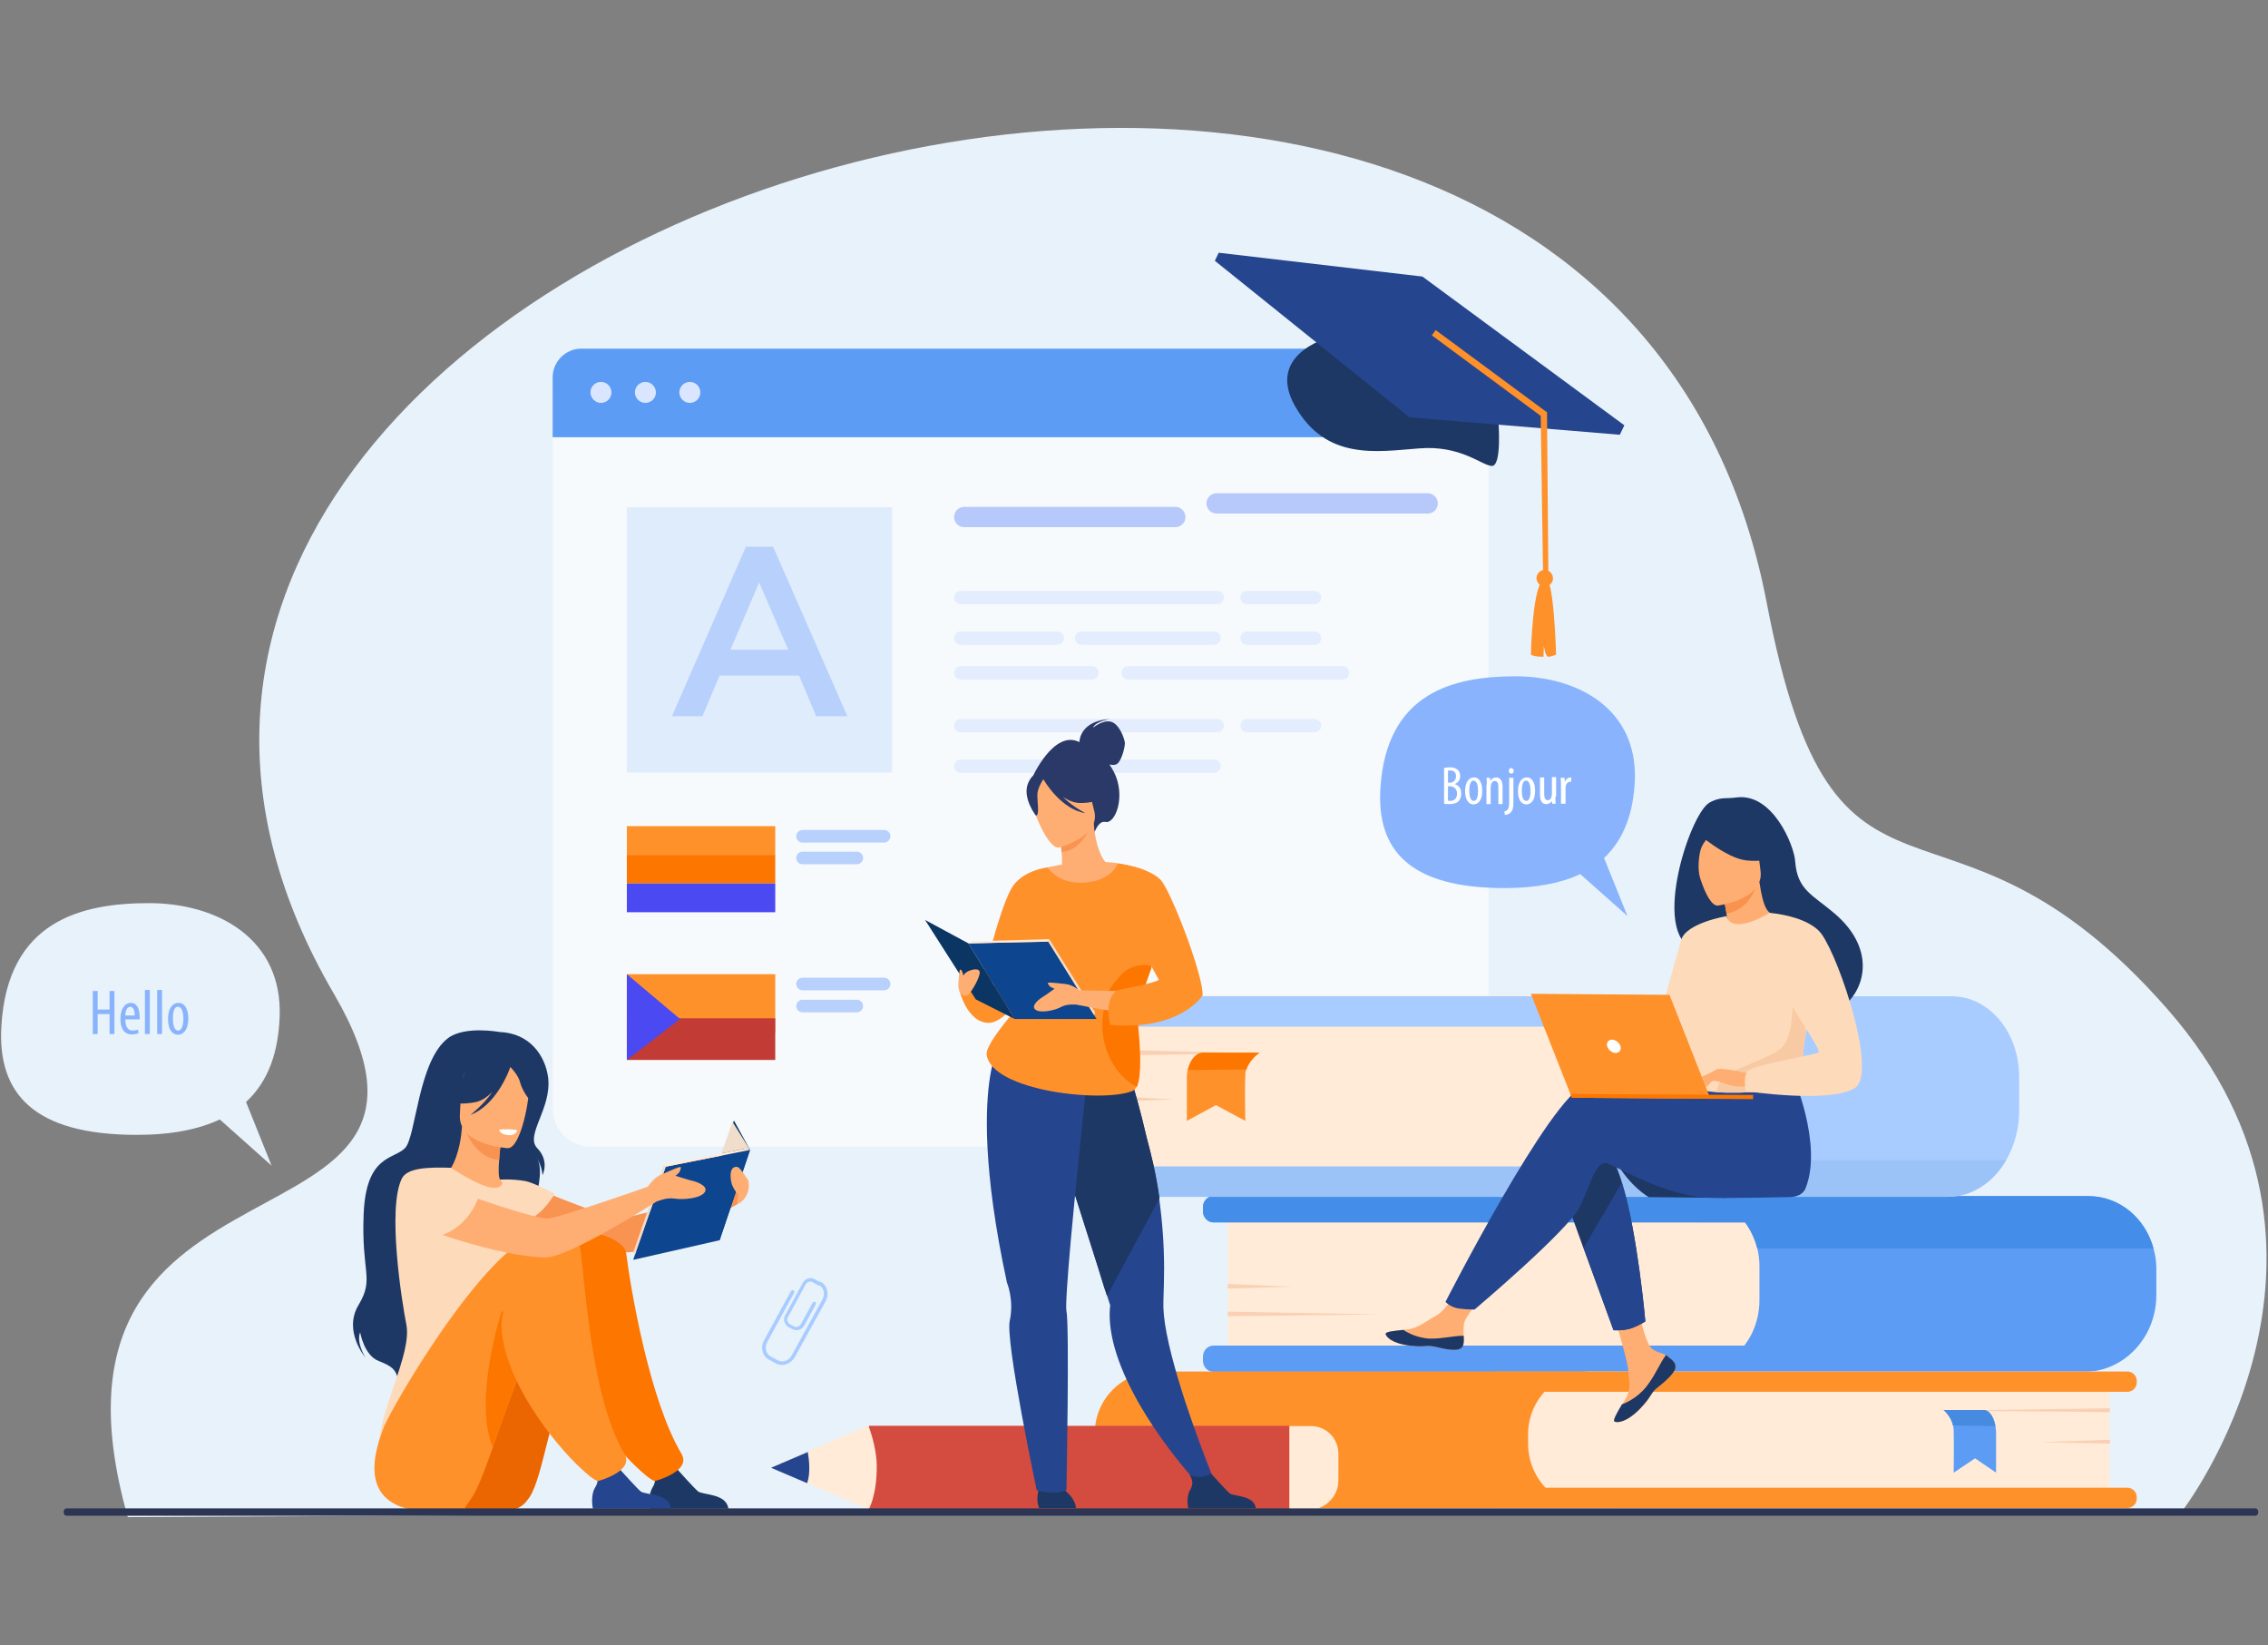 <?xml version="1.0" encoding="utf-8"?>
<!-- Generator: Adobe Illustrator 23.0.3, SVG Export Plug-In . SVG Version: 6.00 Build 0)  -->
<svg version="1.1" id="Layer_1" xmlns="http://www.w3.org/2000/svg" xmlns:xlink="http://www.w3.org/1999/xlink" x="0px" y="0px"
	 viewBox="0 0 648 470" style="enable-background:new 0 0 648 470;" xml:space="preserve">
<rect x="0" y="0" width="648" height="470" fill="#808080" stroke="none"/>
<style type="text/css">
	.st0{fill:#E8F2FA;}
	.st1{fill:#A8CCFF;}
	.st2{opacity:0.6;fill:#FFFFFF;}
	.st3{fill:#5C9CF4;}
	.st4{fill:#DAE6FF;}
	.st5{opacity:0.5;fill:#C8DFFD;}
	.st6{opacity:0.5;fill:#7798F8;}
	.st7{opacity:0.3;}
	.st8{fill:#B8D0FC;}
	.st9{fill:#FF912B;}
	.st10{fill:#FC7600;}
	.st11{fill:#4B49F2;}
	.st12{fill:#C23B35;}
	.st13{fill:#1E3865;}
	.st14{fill:#25468F;}
	.st15{fill:#FFEBD8;}
	.st16{fill:#448DE8;}
	.st17{fill:#F9D0B3;}
	.st18{fill:#478BE0;}
	.st19{fill:#9CC3F8;}
	.st20{fill:#F99352;}
	.st21{fill:#FFAE73;}
	.st22{fill:#FDDBBA;}
	.st23{fill:#EB6600;}
	.st24{fill:#FFFFFF;}
	.st25{fill:#0B3563;}
	.st26{fill:#0D458E;}
	.st27{fill:#F1DDCB;}
	.st28{fill:#89B4FD;}
	.st29{fill:#F9924F;}
	.st30{fill:#F8CAA4;}
	.st31{fill:#D44B40;}
	.st32{fill:#2A3967;}
	.st33{fill:#2D3554;}
</style>
<g>
	<path class="st0" d="M36.5,433.4l206.4-1.1l55,0l18.2,0l55.1,0l251.9-0.1c0,0,57.6-73.9-3.9-144c-63.8-72.7-94.8-13.5-114.4-115.9
		C455.5-85.4-32.6,64.6,95.4,283.9C141.5,362.9,4.7,320.9,36.5,433.4z"/>
	<g>
		<g>
			<path class="st1" d="M226.4,379.7l-1.1-0.6c-1.2-0.7-1.6-2.2-1-3.3l5.1-9.4c0.7-1.2,2.2-1.6,3.3-1l1.6,0.9
				c0.2,0.1,0.3,0.4,0.2,0.7c-0.1,0.2-0.4,0.3-0.7,0.2l-1.6-0.9c-0.7-0.4-1.6-0.1-2,0.6l-5.1,9.4c-0.4,0.7-0.1,1.6,0.6,2l1.1,0.6
				c0.7,0.4,1.6,0.1,2-0.6l3.4-6.2c0.1-0.2,0.4-0.3,0.7-0.2c0.2,0.1,0.3,0.4,0.2,0.7l-3.4,6.2C229.1,379.9,227.6,380.3,226.4,379.7z
				"/>
		</g>
		<g>
			<path class="st1" d="M221.7,389.5l-2-1.1c-1.9-1-2.5-3.5-1.4-5.5l7.7-14.1c0.1-0.2,0.4-0.3,0.7-0.2c0.2,0.1,0.3,0.4,0.2,0.7
				l-7.7,14.1c-0.8,1.5-0.4,3.4,1,4.1l2,1.1c1.4,0.8,3.2,0.1,4-1.4l8.8-16c0.8-1.5,0.4-3.4-1-4.1c-0.2-0.1-0.3-0.4-0.2-0.7
				c0.1-0.2,0.4-0.3,0.7-0.2c1.9,1,2.5,3.5,1.4,5.5l-8.8,16C225.9,389.7,223.5,390.5,221.7,389.5z"/>
		</g>
	</g>
	<g>
		<path class="st2" d="M414.4,327.6H168.8c-6,0-10.9-4.9-10.9-10.9V110.5c0-6,4.9-10.9,10.9-10.9h245.6c6,0,10.9,4.9,10.9,10.9
			v206.1C425.4,322.7,420.5,327.6,414.4,327.6z"/>
		<path class="st3" d="M425.4,124.9H157.9v-17.1c0-4.5,3.7-8.2,8.2-8.2h251.2c4.5,0,8.2,3.7,8.2,8.2V124.9z"/>
		<g>
			<path class="st4" d="M168.7,112.1c0-1.7,1.4-3,3-3c1.7,0,3,1.4,3,3c0,1.7-1.4,3-3,3C170.1,115.1,168.7,113.7,168.7,112.1z"/>
			<path class="st4" d="M181.4,112.1c0-1.7,1.4-3,3-3c1.7,0,3,1.4,3,3c0,1.7-1.4,3-3,3C182.7,115.1,181.4,113.7,181.4,112.1z"/>
			<path class="st4" d="M194.1,112.1c0-1.7,1.4-3,3-3c1.7,0,3,1.4,3,3c0,1.7-1.4,3-3,3C195.4,115.1,194.1,113.7,194.1,112.1z"/>
		</g>
		<rect x="179.1" y="144.9" class="st5" width="75.8" height="75.8"/>
		<path class="st6" d="M335.8,150.6h-60.3c-1.6,0-2.9-1.3-2.9-2.9l0,0c0-1.6,1.3-2.9,2.9-2.9h60.3c1.6,0,2.9,1.3,2.9,2.9l0,0
			C338.7,149.3,337.4,150.6,335.8,150.6z"/>
		<path class="st6" d="M407.9,146.7h-60.3c-1.6,0-2.9-1.3-2.9-2.9l0,0c0-1.6,1.3-2.9,2.9-2.9h60.3c1.6,0,2.9,1.3,2.9,2.9l0,0
			C410.8,145.5,409.5,146.7,407.9,146.7z"/>
		<g class="st7">
			<path class="st8" d="M347.8,172.6h-73.3c-1,0-1.9-0.8-1.9-1.9l0,0c0-1,0.8-1.9,1.9-1.9h73.3c1,0,1.9,0.8,1.9,1.9l0,0
				C349.6,171.8,348.8,172.6,347.8,172.6z"/>
			<path class="st8" d="M375.6,172.6h-19.3c-1,0-1.9-0.8-1.9-1.9l0,0c0-1,0.8-1.9,1.9-1.9h19.3c1,0,1.9,0.8,1.9,1.9l0,0
				C377.5,171.8,376.6,172.6,375.6,172.6z"/>
			<path class="st8" d="M302.1,184.2h-27.6c-1,0-1.9-0.8-1.9-1.9l0,0c0-1,0.8-1.9,1.9-1.9h27.6c1,0,1.9,0.8,1.9,1.9l0,0
				C304,183.3,303.2,184.2,302.1,184.2z"/>
			<path class="st8" d="M346.9,184.2H309c-1,0-1.9-0.8-1.9-1.9l0,0c0-1,0.8-1.9,1.9-1.9h37.9c1,0,1.9,0.8,1.9,1.9l0,0
				C348.8,183.3,347.9,184.2,346.9,184.2z"/>
			<path class="st8" d="M375.6,184.2h-19.3c-1,0-1.9-0.8-1.9-1.9l0,0c0-1,0.8-1.9,1.9-1.9h19.3c1,0,1.9,0.8,1.9,1.9l0,0
				C377.5,183.3,376.6,184.2,375.6,184.2z"/>
			<path class="st8" d="M312,194.1h-37.5c-1,0-1.9-0.8-1.9-1.9l0,0c0-1,0.8-1.9,1.9-1.9H312c1,0,1.9,0.8,1.9,1.9l0,0
				C313.9,193.3,313,194.1,312,194.1z"/>
			<path class="st8" d="M383.6,194.1h-61.3c-1,0-1.9-0.8-1.9-1.9l0,0c0-1,0.8-1.9,1.9-1.9h61.3c1,0,1.9,0.8,1.9,1.9l0,0
				C385.5,193.3,384.7,194.1,383.6,194.1z"/>
		</g>
		<g class="st7">
			<path class="st8" d="M347.8,209.2h-73.3c-1,0-1.9-0.8-1.9-1.9l0,0c0-1,0.8-1.9,1.9-1.9h73.3c1,0,1.9,0.8,1.9,1.9l0,0
				C349.6,208.4,348.8,209.2,347.8,209.2z"/>
			<path class="st8" d="M375.6,209.2h-19.3c-1,0-1.9-0.8-1.9-1.9l0,0c0-1,0.8-1.9,1.9-1.9h19.3c1,0,1.9,0.8,1.9,1.9l0,0
				C377.5,208.4,376.6,209.2,375.6,209.2z"/>
			<path class="st8" d="M302.1,220.8h-27.6c-1,0-1.9-0.8-1.9-1.9l0,0c0-1,0.8-1.9,1.9-1.9h27.6c1,0,1.9,0.8,1.9,1.9l0,0
				C304,219.9,303.2,220.8,302.1,220.8z"/>
			<path class="st8" d="M346.9,220.8H309c-1,0-1.9-0.8-1.9-1.9l0,0c0-1,0.8-1.9,1.9-1.9h37.9c1,0,1.9,0.8,1.9,1.9l0,0
				C348.8,219.9,347.9,220.8,346.9,220.8z"/>
		</g>
		<g>
			<path class="st8" d="M213.1,156.2h7.8l21.2,48.4h-8.9l-4.9-11.6h-22.7l-4.9,11.6h-8.7L213.1,156.2z M225.2,185.6l-8.3-19.2
				l-8.2,19.2H225.2z"/>
		</g>
		<g>
			<rect x="179.1" y="236" class="st9" width="42.4" height="8.2"/>
			<rect x="179.1" y="244.2" class="st10" width="42.4" height="8.2"/>
			<rect x="179.1" y="252.4" class="st11" width="42.4" height="8.2"/>
		</g>
		<g>
			<path class="st8" d="M252.6,240.7h-23.3c-1,0-1.8-0.8-1.8-1.8l0,0c0-1,0.8-1.8,1.8-1.8h23.3c1,0,1.8,0.8,1.8,1.8l0,0
				C254.4,239.9,253.6,240.7,252.6,240.7z"/>
			<path class="st8" d="M244.8,246.9h-15.5c-1,0-1.8-0.8-1.8-1.8l0,0c0-1,0.8-1.8,1.8-1.8h15.5c1,0,1.8,0.8,1.8,1.8l0,0
				C246.6,246.1,245.8,246.9,244.8,246.9z"/>
		</g>
		<g>
			<rect x="179.1" y="278.3" class="st9" width="42.4" height="16.7"/>
			<rect x="179.1" y="290.9" class="st12" width="42.4" height="11.9"/>
			<polygon class="st11" points="179.1,278.3 194.3,291.1 179.1,302.8 			"/>
		</g>
		<g>
			<path class="st8" d="M252.6,282.9h-23.3c-1,0-1.8-0.8-1.8-1.8l0,0c0-1,0.8-1.8,1.8-1.8h23.3c1,0,1.8,0.8,1.8,1.8l0,0
				C254.4,282.1,253.6,282.9,252.6,282.9z"/>
			<path class="st8" d="M244.8,289.2h-15.5c-1,0-1.8-0.8-1.8-1.8l0,0c0-1,0.8-1.8,1.8-1.8h15.5c1,0,1.8,0.8,1.8,1.8l0,0
				C246.6,288.4,245.8,289.2,244.8,289.2z"/>
		</g>
	</g>
	<g>
		<path class="st13" d="M428.1,120.2c0,0,1.1,13.1-1.9,12.9c-3-0.2-8.9-6-20.8-5c-11.9,0.9-26.5,3.6-35.4-12.1
			c-8.8-15.6,11.3-20.1,11.3-20.1L428.1,120.2L428.1,120.2z"/>
		<polygon class="st14" points="402.7,119.2 462.8,124.2 464.1,121.5 406.4,79 348.2,72.2 347.1,74.5 402.7,119.2 		"/>
		<g>
			<path class="st9" d="M443.6,164.5c-0.4-1.2-1.6-2-2.9-1.6c-1.2,0.4-2,1.6-1.6,2.9c0.4,1.2,1.6,2,2.9,1.6
				C443.3,167.1,444,165.8,443.6,164.5L443.6,164.5z"/>
			<path class="st9" d="M441.6,165.2c2.4-0.2,3,21.8,3,21.8s-1.6,0.7-2.3,0.6c-0.8-0.2-1.2-3.1-1.2-3.1l-0.1,3.1
				c0,0-2.6,0.1-3.6-0.6C437.4,186.9,437.8,165.5,441.6,165.2L441.6,165.2z"/>
		</g>
		<polygon class="st9" points="442.4,165.7 442,117.7 441.6,117.5 410.2,94.3 409.1,95.8 440.2,118.8 440.9,165.6 		"/>
	</g>
	<g>
		<g>
			<g>
				<path class="st15" d="M482.9,391.9H350.8v-50.2h132.5c10.7,0,19.4,8.7,19.4,19.4v11C502.8,383,493.9,391.9,482.9,391.9z"/>
				<path class="st3" d="M616.1,362.3v7.6c0,4-1,7.8-2.8,11.1c-3.6,6.5-10.2,10.9-17.8,10.9H346.7c-1.6,0-3-1.4-3-3.2v-1.1
					c0-1.8,1.3-3.2,3-3.2h151.7c0.8-1.1,1.5-2.2,2.1-3.4c1.4-2.9,2.2-6.1,2.2-9.6v-9.6c0-1.8-0.2-3.5-0.6-5.1
					c-0.7-2.8-1.9-5.3-3.5-7.5H346.7c-1.6,0-3-1.4-3-3.2v-1.1c0-1.8,1.3-3.2,3-3.2h250c8.8,0,16.2,6.3,18.6,15
					C615.8,358.5,616.1,360.4,616.1,362.3z"/>
				<path class="st16" d="M615.3,356.7H502.1c-0.7-2.8-1.9-5.3-3.5-7.5H346.7c-1.6,0-3-1.4-3-3.2v-1.1c0-1.8,1.3-3.2,3-3.2h250
					C605.6,341.7,613,348,615.3,356.7z"/>
			</g>
			<polygon class="st17" points="350.8,366.8 369.2,367.6 350.8,368.1 			"/>
			<polygon class="st17" points="350.8,374.7 394.6,375.5 350.8,376 			"/>
		</g>
		<g>
			<g>
				<g>
					<path class="st9" d="M331.5,430.8h129.7v-39H330.4c-9.7,0-17.6,7.9-17.6,17.6v2.7C312.8,422.4,321.2,430.8,331.5,430.8z"/>
					<path class="st15" d="M454.9,430.8h147.8v-39H454.5c-9.9,0-17.9,8-17.9,17.9v2.9C436.7,422.6,444.8,430.8,454.9,430.8z"/>
					<path class="st9" d="M426.9,430.8h180.9c1.5,0,2.7-1.2,2.7-2.7v-0.4c0-1.5-1.2-2.7-2.7-2.7H426.9c-1.5,0-2.7,1.2-2.7,2.7v0.4
						C424.2,429.6,425.4,430.8,426.9,430.8z"/>
					<path class="st9" d="M426.9,397.6h180.9c1.5,0,2.7-1.2,2.7-2.7v-0.4c0-1.5-1.2-2.7-2.7-2.7H426.9c-1.5,0-2.7,1.2-2.7,2.7v0.4
						C424.2,396.4,425.4,397.6,426.9,397.6z"/>
				</g>
				<polygon class="st17" points="602.8,411.3 582.6,412 602.8,412.4 				"/>
				<polygon class="st17" points="602.8,402.3 554.8,403 602.8,403.4 				"/>
			</g>
			<g>
				<path class="st3" d="M555.3,402.8c0,0,2.1,1.7,2.7,4.4c0.1,0.5,0.2,1,0.2,1.5c0.1,3.7,0,12,0,12l6.1-4.1l6,4.1v-11.2
					c0-2.1-0.5-4.2-1.5-5.5c-0.5-0.7-1-1.1-1.7-1.1H555.3z"/>
				<path class="st18" d="M555.3,402.8c0,0,2.1,1.7,2.7,4.4l12.1,0.2c0,0-0.5-3.9-3-4.6H555.3z"/>
			</g>
		</g>
		<g>
			<g>
				<g>
					<path class="st15" d="M445.1,341.8H317.5v-57.4h128.1c11.3,0,20.5,9.2,20.5,20.5v15.9C466.1,332.4,456.7,341.8,445.1,341.8z"/>
					<path class="st1" d="M466.2,306.7V319c0,5.3-2.5,9.8-6.1,12.3c-1.8,1.2-3.8,1.9-6,1.9H313.6c-1.6,0-3,1.6-3,3.6v1.5
						c0,2,1.3,3.6,3,3.6h242.8c7,0,13.1-4.1,16.8-10.5c2.3-4,3.7-8.8,3.7-14.1v-9.7c0-3.6-0.7-7-1.9-10c-3.1-7.7-9.7-13-17.4-13
						H313.6c-1.6,0-3,1.6-3,3.6v1.5c0,2,1.3,3.6,3,3.6h141c3.4,0,6.4,1.7,8.5,4.5C465,299.9,466.1,303.1,466.2,306.7z"/>
					<path class="st19" d="M310.6,336.8v1.5c0,2,1.3,3.6,3,3.6h242.8c7,0,13.1-4.1,16.8-10.5H460.1c-1.8,1.2-3.8,1.9-6,1.9H313.6
						C311.9,333.2,310.6,334.8,310.6,336.8z"/>
				</g>
				<polygon class="st17" points="317.5,313.1 335.5,314.1 317.5,314.7 				"/>
				<polygon class="st17" points="317.5,299.9 360.3,300.9 317.5,301.5 				"/>
			</g>
			<g>
				<path class="st9" d="M359.9,300.7c0,0-2.8,1.8-3.8,4.8c-0.2,0.5-0.3,1.1-0.3,1.7c-0.2,4,0,13,0,13l-8.4-4.5l-8.3,4.5v-12.2
					c0-2.3,0.7-4.5,2-6c0.6-0.7,1.4-1.2,2.3-1.2H359.9z"/>
				<path class="st10" d="M359.9,300.7c0,0-2.8,1.8-3.8,4.8l-16.7,0.2c0,0,0.7-4.3,4.1-5H359.9z"/>
			</g>
		</g>
	</g>
	<g id="girl_2_15_">
		<path class="st20" d="M146.5,336.7c0,0,26.2,11.4,30.9,11.2c4.7-0.2,34-8.9,34-8.9l-0.7,5c0,0-22.6,13-30.5,13.7
			c-7.8,0.7-34.4-7-36.9-8.6C140.8,347.5,139.1,338.4,146.5,336.7z"/>
		<path class="st13" d="M142.6,294.8c0,0-9.7-1.8-14.5,1.7c-8.7,6.4-9.2,28.3-12.4,31.5c-3.3,3.3-11.1,1.9-11.8,18.8
			c-0.7,16.9,3.1,18.3-1.4,25.9c-4.6,7.5,1.9,15.1,1.9,15.1s-2.7-4.2-1.5-7.2c0,0,1.1,6.6,5.3,8.2c4.2,1.6,4.8,2.7,5.5,5
			c0,0,36-18.4,36-31.5c0-13.1,7.1-26,3.6-31.7c0,0,1.5,2.4,1.7,5.1c0,0,2.1-4-1.5-7.7c-3.6-3.7,4.2-11.3,3.1-20.2
			C155.8,301.7,151.5,295.1,142.6,294.8z"/>
		<path class="st21" d="M149.7,349.2c-2.3,1.6-5.2,2.9-8.8,3.7c-13.6,3.1-18.8-8.3-20.7-16.2c1.8-1.1,3.6-1.3,4.6-1.4
			c1-0.1,2-0.2,2.9-0.2c1.5-1.2,3.8-5.9,4.3-13.3l0.6,0.2l10.7,2.9c0,0-0.5,3.4-0.7,6.6c-0.2,2.5-0.2,4.9,0.3,5.5
			c0.8,0.2,1.3,0.3,1.3,0.3s0,0,0,0C144.3,337.5,147.4,342.6,149.7,349.2z"/>
		<path class="st20" d="M143.3,324.8c0,0-0.5,3.4-0.7,6.6c-6.1-0.6-8.9-6.4-10-9.5L143.3,324.8z"/>
		<path class="st21" d="M145.1,328c0,0-14.4-0.8-13.7-9.7c0.6-8.9-0.8-15.1,8.4-14.9c9.2,0.1,10.7,3.7,11.3,6.7
			C151.5,313.1,148.9,328,145.1,328z"/>
		<path class="st13" d="M151,305c-2-2.8-3.7-2.4-4.7-1.6c-7.5-4.9-13,1.1-13,1.1c-1.4,6.3-6.3,9.7-6.3,9.7s2.5,1.8,8.6,0.7
			c1.9-0.3,3.6-1.5,5.1-3c-2.7,3.9-6.3,6.6-6.3,6.6c7.4-2.8,11.1-12.6,11.4-13.7c0.8,0.8,2.4,2.7,2.8,4.4c0.6,2.3,2.9,6,4.3,5.9
			C152.9,315.2,154,309.3,151,305z"/>
		<path class="st22" d="M116.1,378.4c-1.3-6.6-5.5-33.1-1.3-41.7c1.5-3.1,7.5-3.3,14-3.1c2,1.3,9.8,6.3,13,5.7c0,0,0.1,0,0.2,0
			c1.5-0.4,2.1-1.4,0.8-2.3c0,0,3.2-0.3,7.3,0.4c2.3,0.4,8.4,3.6,8.4,3.6s-3.1,5.6-7.6,7.5c0.8,6.9-0.4,10-7.6,26
			c-6.1,13.5,0.8,25.7,0.8,25.7s-35.7,28.7-35.9,14.1C108,403.2,117.8,386.9,116.1,378.4z"/>
		<path class="st23" d="M145.9,431.4c1.9-0.2,3.7-1.3,4.8-2.9c0.2-0.3,0.4-0.5,0.6-0.8c4.1-6.2,5.6-25,14.8-45.1
			c2.2-4.9,10.2-5.8,12.4-11.3c0,0,5.4-17.9-10.3-18.4c-15.6-0.5-41.9,49.9-42.3,55.1C125.4,413.1,115.5,434.8,145.9,431.4z"/>
		<path class="st13" d="M208.1,431h-22.3c0,0-0.8-3.6,0.6-6c1.3-2.1,0.8-3.4-0.2-5.1c1,0.4,2.3,0.8,3.7,0.7c1.1-0.1,2.3-0.6,3.3-1.2
			c1,1.1,5.1,5.7,6.3,6.7C201.1,427.1,207.6,426.7,208.1,431z"/>
		<path class="st10" d="M178.9,358c1.3,10.1,6.6,41.8,15.8,57.3c3,5-7.5,7.8-7.6,7.8c-1.4-0.4-3.7-2.6-4.8-3.6
			c-7.5-6.8-22.7-25.9-22.7-41.2c0-7.5-0.1-21.8,5.3-25.4C168.3,350.6,178.4,354,178.9,358z"/>
		<path class="st9" d="M132.6,431c0,0,0.8-1.1,2.3-3.3c1.7-2.6,3.6-7.7,5.9-14.2c2.4-6.9,5.3-15.3,8.9-24.1c1.1-2.7,2.3-5.5,3.5-8.2
			c2.2-4.9,8.4-4.2,10.5-9.7c0,0,8.5-19.2-7.1-19.7c-15.6-0.5-45.4,51.3-47.1,56.3C107.6,413.4,98.5,436.2,132.6,431z"/>
		<path class="st14" d="M191.7,431h-22.3c0,0-0.8-3.6,0.6-6c1.3-2.1,0.8-3.4-0.2-5.1c1,0.4,2.3,0.8,3.7,0.7c1.1-0.1,2.3-0.6,3.3-1.2
			c1,1.1,5.1,5.7,6.3,6.7C184.8,427.1,191.3,426.7,191.7,431z"/>
		<path class="st10" d="M140.8,413.4c2.4-6.9,5.3-15.3,8.9-24.1c-0.9-6.7-3-12.5-6.3-14.8C143.3,374.5,135.1,399.9,140.8,413.4z"/>
		<path class="st9" d="M165.9,357.3c1.3,10.1,3.2,42.5,12.5,58c3,5-7.5,7.8-7.6,7.8c-1.4-0.4-3.7-2.6-4.8-3.6
			c-7.5-6.8-22.7-25.9-22.7-41.2c0-7.5,8.8-21.2,14.2-24.8C160.9,351.2,165.4,353.3,165.9,357.3z"/>
		<path class="st24" d="M147.8,322.9c0,0-1.4-0.5-5.2-0.2c0,0,0.2,1.5,3,1.6C147.2,324.4,147.8,322.9,147.8,322.9z"/>
		<g>
			<g>
				<polygon class="st25" points="214.3,328.5 209.7,320.1 199.7,348 205.6,354.3 				"/>
				<polygon class="st26" points="190.2,333.3 180.9,359.9 205.6,354.3 214.3,328.5 				"/>
				<polygon class="st27" points="181.4,358.5 180.9,357.8 189.7,332.7 190.2,333.3 				"/>
				<polygon class="st15" points="189.7,332.7 213.1,328.1 214.3,328.5 190.2,333.3 				"/>
			</g>
			<polygon class="st27" points="214.3,328.5 209.3,320.5 206.1,329.5 213.1,328.1 			"/>
		</g>
		<path class="st21" d="M197.3,337.2c-0.8-0.2-2.5-0.8-4.3-1.3c0.5-0.4,1.1-0.9,1.3-1.4c0.3-1,0.5-1.3-0.5-1c-1,0.3-4.7,2-4.7,2
			s0,0,0,0c-2.1,0.6-4,3.5-4,3.5s-25.5,9-28.6,9.1c-4.7,0.2-36.3-11.4-36.3-11.4c-7.5,1.6-5.8,10.8-3.2,12.4
			c2.6,1.6,25.3,9.9,38.8,10.1c6.8,0.1,31.7-15.9,31.7-15.9s2.9-1.3,5.2-0.9c2.3,0.4,7.6,0,8.7-1.9
			C202.5,338.7,198.6,337.4,197.3,337.2z"/>
		<path class="st22" d="M136.5,342.5c0,0-2.8,8.9-12.5,11c0,0-16-4.9-8-15.9C115.9,337.6,123.8,331.7,136.5,342.5z"/>
		<path class="st21" d="M213.9,337.9L213.9,337.9c0-0.2,0-0.5-0.1-0.7c0,0-2.3-3.6-3-3.8c-2.3-0.5-2.3,2.6-1.8,4.5
			c0.3,1.3,1.2,2.6,1.9,3.3l0,0l-0.1,2.8C214.6,341.9,213.9,337.9,213.9,337.9z"/>
	</g>
	<g>
		<path class="st0" d="M79.9,290.6c0.9-22.6-18-32.6-37.3-32.6c-19.3,0-40.4,5-42.2,35c-1.2,19.3,9.1,31.2,38.7,31.2
			c10,0,17.7-1.6,23.7-4.4L77.6,333l-7.3-18.2C76.8,308.8,79.5,300.4,79.9,290.6z"/>
		<g>
			<path class="st28" d="M27.9,283.1v5.3h3.4v-5.3h1.4v12.3h-1.4v-5.7h-3.4v5.7h-1.4v-12.3H27.9z"/>
			<path class="st28" d="M35.8,291.1c0,2.7,1.1,3.3,2.1,3.3c0.6,0,1.1-0.1,1.5-0.3l0.2,1c-0.5,0.3-1.2,0.4-2,0.4
				c-2.1,0-3.2-1.7-3.2-4.4c0-2.8,1.2-4.6,3-4.6c1.8,0,2.5,1.9,2.5,3.9c0,0.3,0,0.6,0,0.8H35.8z M38.5,290.1c0-1.8-0.6-2.5-1.3-2.5
				c-0.9,0-1.4,1.3-1.4,2.5H38.5z"/>
			<path class="st28" d="M41.4,282.8h1.4v12.6h-1.4V282.8z"/>
			<path class="st28" d="M44.9,282.8h1.4v12.6h-1.4V282.8z"/>
			<path class="st28" d="M53.8,291c0,3.4-1.6,4.6-2.9,4.6c-1.6,0-2.9-1.4-2.9-4.5c0-3.2,1.4-4.6,3-4.6
				C52.5,286.4,53.8,287.9,53.8,291z M49.4,291c0,1.5,0.3,3.4,1.5,3.4c1.2,0,1.5-2.1,1.5-3.4c0-1.3-0.3-3.4-1.5-3.4
				C49.6,287.5,49.4,289.6,49.4,291z"/>
		</g>
	</g>
	<g>
		<path class="st28" d="M467.1,223c0.8-20.6-16.4-29.8-34.1-29.8c-17.7,0-36.9,4.6-38.6,32c-1.1,17.6,8.3,28.5,35.4,28.5
			c9.1,0,16.2-1.4,21.7-4l13.5,12l-6.7-16.6C464.2,239.6,466.7,231.8,467.1,223z"/>
		<g>
			<path class="st24" d="M412.5,219.4c0.5-0.1,1.1-0.2,1.7-0.2c0.9,0,1.7,0.2,2.3,0.7c0.4,0.4,0.7,1,0.7,1.8c0,1.1-0.6,1.9-1.6,2.3
				v0c1.2,0.3,1.9,1.3,1.9,2.7c0,0.9-0.3,1.6-0.7,2.1c-0.6,0.7-1.6,0.9-2.7,0.9c-0.8,0-1.2,0-1.5-0.1V219.4z M413.7,223.6h0.5
				c1,0,1.8-0.7,1.8-1.8c0-1-0.4-1.7-1.7-1.7c-0.3,0-0.5,0-0.6,0.1V223.6z M413.7,228.7c0.1,0,0.3,0.1,0.6,0.1c1.2,0,2-0.7,2-2.1
				c0-1.4-1-2.1-2.1-2.1h-0.5V228.7z"/>
			<path class="st24" d="M423.5,225.9c0,2.9-1.3,3.9-2.5,3.9c-1.3,0-2.4-1.2-2.4-3.8c0-2.7,1.2-3.9,2.5-3.9
				C422.4,222,423.5,223.3,423.5,225.9z M419.8,225.9c0,1.2,0.2,2.9,1.3,2.9c1,0,1.2-1.7,1.2-2.9c0-1.1-0.2-2.9-1.3-2.9
				C420,223,419.8,224.7,419.8,225.9z"/>
			<path class="st24" d="M424.8,224.1c0-0.9,0-1.3-0.1-1.9h1l0.1,0.9h0c0.3-0.6,0.9-1,1.7-1c1,0,1.8,0.8,1.8,2.6v5h-1.2v-4.8
				c0-0.9-0.2-1.8-1-1.8c-0.5,0-1,0.4-1.1,1.2c0,0.2-0.1,0.4-0.1,0.7v4.7h-1.2V224.1z"/>
			<path class="st24" d="M429.8,231.8c0.3-0.1,0.8-0.2,1-0.6c0.3-0.4,0.4-1,0.4-2.4v-6.6h1.2v7c0,1.6-0.2,2.3-0.8,2.9
				c-0.4,0.5-1.2,0.7-1.6,0.7L429.8,231.8z M432.5,220.2c0,0.5-0.3,0.8-0.7,0.8c-0.4,0-0.7-0.3-0.7-0.8c0-0.5,0.3-0.8,0.7-0.8
				C432.2,219.5,432.5,219.8,432.5,220.2z"/>
			<path class="st24" d="M438.6,225.9c0,2.9-1.3,3.9-2.5,3.9c-1.3,0-2.4-1.2-2.4-3.8c0-2.7,1.2-3.9,2.5-3.9
				C437.5,222,438.6,223.3,438.6,225.9z M434.8,225.9c0,1.2,0.2,2.9,1.3,2.9c1,0,1.2-1.7,1.2-2.9c0-1.1-0.2-2.9-1.3-2.9
				C435,223,434.8,224.7,434.8,225.9z"/>
			<path class="st24" d="M444.4,227.6c0,0.8,0,1.5,0.1,2h-1l-0.1-0.8h0c-0.2,0.4-0.8,0.9-1.6,0.9c-1.3,0-1.8-1-1.8-2.9v-4.7h1.2v4.5
				c0,1.2,0.2,2,1,2c0.7,0,1-0.6,1.1-1c0-0.2,0.1-0.4,0.1-0.7v-4.9h1.2V227.6z"/>
			<path class="st24" d="M446,224.1c0-0.6,0-1.4-0.1-1.9h1.1l0.1,1.2h0c0.2-0.7,0.9-1.3,1.6-1.3c0.1,0,0.2,0,0.2,0v1.2
				c-0.1,0-0.2,0-0.2,0c-0.8,0-1.3,0.7-1.4,1.5c0,0.2,0,0.4,0,0.7v4.1H446V224.1z"/>
		</g>
	</g>
	<g>
		<path class="st13" d="M461.6,331.7c4.2,7.4,9.5,10.3,9.5,10.3l22.2,0.2C493.3,342.2,458.4,326.1,461.6,331.7z"/>
		<g>
			<path class="st21" d="M478.2,389c0.6,0.7,0.6,1.4,0.4,2.2c0,0,0,0,0,0c-0.5,1.5-2.3,3.1-4.3,4.7c-0.3,0.2-0.5,0.4-0.7,0.6
				c-0.1,0-0.1,0.1-0.2,0.1c0,0-0.1,0.1-0.1,0.1c-1.9,1.7-1.2,2.1-4.6,5.7c-3.9,4-6.6,4.1-7.3,3.7c-0.6-0.3,0.7-2.5,2.1-4.9
				c0.1-0.1,0.1-0.2,0.2-0.3c0.2-0.3,0.4-0.6,0.6-1c1.7-2.9,1.3-4.3,0.9-8.6c-0.3-3.5-5.3-19.6-5.3-19.6l7.5-1.2
				c0,0,2.2,12.8,4.6,14.8c1.3,1.1,2.8,1.1,4.1,1.9c0.1,0.1,0.2,0.1,0.3,0.2C476.9,387.9,477.7,388.3,478.2,389z"/>
			<path class="st13" d="M478.2,389c0.6,0.7,0.6,1.4,0.4,2.2c0,0,0,0,0,0c-0.7,1.5-2.4,3.1-4.4,4.7c-0.3,0.2-0.5,0.4-0.7,0.6
				c-0.1,0-0.1,0.1-0.2,0.1c0,0-0.1,0.1-0.1,0.1c-1.9,1.7-1.2,2.1-4.6,5.7c-3.9,4-6.6,4.1-7.3,3.7c-0.6-0.3,0.7-2.5,2.1-4.9
				c0.8-0.3,4.3-1.7,7-5.1c2.4-3,3.9-6.8,5.6-9c0.1,0.1,0.2,0.1,0.3,0.2C476.9,387.9,477.7,388.3,478.2,389z"/>
			<path class="st21" d="M418.2,383.9c-0.5,2.3-3.7,1.9-7.4,1c-3.7-0.9-2.8,0.1-8-0.5c-5.2-0.6-6.8-2.6-6.9-3.3
				c-0.1-0.7,2.4-0.9,5.2-1.2c0.3,0,0.7-0.1,1-0.1c3.1-0.4,5.4-2.4,8.3-4c2.7-1.5,6.7-7.9,6.7-7.9l7.1,0.6c0,0-3.8,5.7-5.3,8.1
				c-0.9,1.4-0.8,3.4-0.7,4.9C418.4,382.3,418.4,383.1,418.2,383.9z"/>
			<path class="st13" d="M410.8,384.9c-3.7-0.9-2.8,0.1-8-0.5c-5.2-0.6-6.8-2.6-6.9-3.3c-0.1-0.7,2.4-0.9,5.2-1.2l0,0.1
				c0,0,3.1,2.2,7.4,2.4c3.5,0.1,7.3-0.9,9.7-0.8c0,0.8,0.1,1.6-0.1,2.4C417.8,386.2,414.5,385.8,410.8,384.9z"/>
			<path class="st13" d="M445.9,338.5l6.5,18L461,380c0,0,2.4,0.2,4.6-0.4c2.1-0.6,4.5-2.1,4.5-2.1s-2.2-25.2-6.7-39.7
				c-1.1-3.7-2.4-6.7-3.8-8.4C452.7,321,445.9,338.5,445.9,338.5z"/>
			<path class="st14" d="M452.9,310c4.4-1.4,16.8,0.5,29.4,3.1l2.7-4.3l27.1-1.9c0,0,8.8,19.9,3.8,32.5c-0.7,1.8-2.5,2.6-5,2.6
				c0,0,0,0,0,0c0,0-16.2,0.3-21.4,0.2c-13.5-0.1-28.4-9.5-30.4-9.9c-3.2-0.7-4.5,5.7-7.7,12.4c-3.2,6.7-30.1,29.4-30.1,29.4
				s-4.1,0-5.8-0.6c-1.8-0.7-2.5-1.6-2.5-1.6S443,313.1,452.9,310z"/>
			<path class="st13" d="M485.4,271.5c9.6,5.4,29.1,16.5,29.2,16.4c0,0,7.2,2.8,11.3,0.1c6.8-4.5,10.6-16.6-1.8-27.1
				c-6.2-5.3-10.6-6.6-11.2-14.9c-0.3-4.5-6.4-19.5-16.7-18.2c-0.9,0.1-1.7,0.2-2.6,0.2c-1.2,0-3.2,0.1-5.2,1.3
				C482.5,232.7,470.9,269.3,485.4,271.5z"/>
			<path class="st21" d="M493.5,267c0,0,4.7,1.7,7.9,0.3c3-1.3,5.3-6.2,5.3-6.2c-1.4-0.1-2.9-1.3-4-9.1l-0.6,0.2l-9.8,3.5
				c0,0,0.7,3.2,1.1,6.1C493.8,264.3,494,266.7,493.5,267z"/>
			<path class="st29" d="M492.3,255.6c0,0,0.4,2.2,1,5.4c5.6-1,8-5.8,8.8-8.8L492.3,255.6z"/>
			<path class="st21" d="M490.8,258.7c0,0,13.4-1.7,12.2-10c-1.2-8.3-0.3-14.2-8.9-13.4c-8.6,0.7-9.8,4.2-10.1,7
				C483.8,245.1,487.3,258.9,490.8,258.7z"/>
			<path class="st13" d="M484.6,237.7c0,0,8.5,7.5,14.4,8.1c5.8,0.6,8.1-1.2,8.1-1.2s-3.4-2.9-5.5-7.5c-0.6-1.4-1.9-2.3-3.4-2.4
				C494,234.2,486.1,234,484.6,237.7z"/>
			<path class="st13" d="M490,237.1c0,0-2.9,2.8-3.8,4.8c-0.9,2-1.2,6.7-0.5,8.6c0,0-4.4-8.7-1.9-12.9
				C486.5,233.1,490,237.1,490,237.1z"/>
			<path class="st22" d="M482,286.7c0.2,27.1,0,21.5,2.9,24.1c0.7,0.6,2.7,1,5.4,1.2c8.3,0.6,23-0.7,23.5-2.2c2-5.3,0.6-7,2.3-15.1
				c0.2-0.9,0.4-1.8,0.6-2.8c1.4-5.6,2.7-7.5-2-16.5c-4.2-8.2-8.7-14.8-9.1-14.6c-11.4,6.6-12.3,1-12.3,1S481.9,273.5,482,286.7z"/>
			<path class="st14" d="M452.5,356.5L461,380c0,0,2.4,0.2,4.6-0.4c2.1-0.6,4.5-2.1,4.5-2.1s-2.2-25.2-6.7-39.7L452.5,356.5z"/>
			<path class="st22" d="M493.4,261.7c0,0-11.7,1.9-13.1,6.9c-1.4,5-9.7,34.5-9.7,34.5s5.9,1.1,8.7-1.6c2.8-2.7,9.7-25.4,9.7-25.4
				L493.4,261.7z"/>
			<path class="st30" d="M490.3,312c8.3,0.6,23-0.7,23.5-2.2c2-5.3,0.6-7,2.3-15.1l-3.9-11.3c0,0,0.6,12.6-3.2,15.9
				c-3.7,3.3-15.2,6.3-17.1,9C491.1,309.6,490.5,310.9,490.3,312z"/>
			<path class="st21" d="M499.9,306.7c0,0-8.2-1.9-9.5-1.2c-1.3,0.7-4.6,3.4-5,4.3c-0.4,0.9,3-0.7,4-1c0.7-0.2,2.6,0.5,3.5,0.8
				c3.9,1.3,6.2,0.7,6.2,0.7L499.9,306.7z"/>
			<path class="st22" d="M505.7,260.8c0,0,11,0.8,14.8,6.1c5.3,7.5,15.8,39.5,9.6,43.8c-6.9,4.7-31.3,1-31.3,1s-0.8-3.8,0.4-5.6
				c1.1-1.8,19.5-4.7,20.4-5.5c0.9-0.8-10.5-16.6-10.5-19.2C509.1,278.8,505.7,260.8,505.7,260.8z"/>
			<path class="st21" d="M489.9,307.9c0,0-1.7,2.2-2.3,2.5c-0.6,0.3-0.9,0.2-0.9,0.2l1.2-2.1L489.9,307.9z"/>
			<path class="st21" d="M490.4,305.6l-5,2.4c0,0,0.2,0.3,0.8,0.3c0.6,0,2.2-0.6,2.2-0.6L490.4,305.6z"/>
		</g>
		<g>
			<g>
				<polygon class="st9" points="488.7,313.9 449.1,313.6 437.4,283.9 477,284.2 				"/>
				<polygon class="st10" points="448.7,312.5 500.9,312.8 500.9,314 449.1,313.6 				"/>
			</g>
			<path class="st24" d="M459.2,298.9c-0.3-1,0.3-1.9,1.4-1.9c1,0,2.1,0.9,2.4,1.9c0.3,1-0.3,1.9-1.4,1.9
				C460.6,300.8,459.5,299.9,459.2,298.9z"/>
		</g>
	</g>
	<g>
		
			<rect x="296.4" y="359.2" transform="matrix(1.958630e-04 -1 1 1.958630e-04 -111.018 727.535)" class="st31" width="23.9" height="120.2"/>
		<path class="st15" d="M248.2,431.2l-17.7-7.6l-10.3-4.4l10.5-4.5l17.4-7.5c0,0,2.3,5.8,2.4,11.3
			C250.6,427.2,248.2,431.2,248.2,431.2z"/>
		<path class="st15" d="M382.4,415.3l0,7.6c0,4.6-3.8,8.4-8.4,8.4l-5.6,0l0-23.9l6,0C378.9,407.3,382.4,410.9,382.4,415.3z"/>
		<path class="st14" d="M230.8,414.8c0.4,2.4,0.8,6.1-0.2,8.9l-10.3-4.4L230.8,414.8z"/>
	</g>
	<g>
		<path class="st9" d="M274.1,282.9c0,0,2.2,9.3,8.4,9.3c5.4,0,12.8-12.2,12.8-12.2L274.1,282.9z"/>
		<path class="st14" d="M346.1,420.9l-4,2.8c0,0-19.4-20.7-24.1-40.5c-0.8-3.5-1.2-7-0.8-10.3c0,0-0.3-0.9-0.8-2.5
			c0-0.1,0-0.1-0.1-0.2c-0.2-0.7-0.5-1.5-0.8-2.4c-0.9-3-2.2-7.1-3.7-11.8c-3.4-10.7-11.1-35-14.5-45l23.8-8.6c0,0,2.7,6.2,6.6,22.9
			c0.6,2.2,1.2,4.6,1.8,7.2c0.6,3,1.2,6.3,1.7,9.8c0.8,6,1.4,12.7,1.4,20.1c0,3-0.1,6.1-0.2,9.3c-0.1,2.4,0.2,5.5,0.9,9.1
			C336.4,397,346.1,420.9,346.1,420.9z"/>
		<path class="st13" d="M358.8,430.9h-19.3c0,0-0.7-3.1,0.5-5.2c1.1-1.8,0.7-2.9-0.1-4.4c0.9,0.4,2,0.7,3.2,0.6c1-0.1,2-0.5,2.9-1
			c0.8,0.9,4.4,5,5.5,5.8C352.8,427.5,358.4,427.2,358.8,430.9z"/>
		<path class="st13" d="M331.3,342.3l-15,27.9c-0.2-0.7-0.5-1.5-0.8-2.4c-0.9-3-2.2-7.1-3.7-11.8c-3.4-10.7-11.1-35-14.5-45
			l23.8-8.6c0,0,2.7,6.2,6.6,22.9c0.6,2.2,1.2,4.6,1.8,7.2C330.2,335.5,330.8,338.7,331.3,342.3z"/>
		<path class="st13" d="M297,424.8c0,0-1.3,3.3-0.1,6h10.5c0,0,0.2-2.5-3.6-5.4C301,423.3,297,424.8,297,424.8z"/>
		<path class="st32" d="M308.4,212c0-0.5,0.3-6.1,8.8-6.6c0,0-4.2,0.6-4.9,2.5c0,0,2.8-2.4,5.2-1.7c2.3,0.7,3.8,4.7,3.9,6.1
			c0,1.3-1.1,5.7-2.6,6.1c-0.6,0.2-1.2,0.1-1.8,0c0.4,0.6,0.8,1.3,1.2,2c3.6,6.9,0.5,15.1-2.4,14.4c-1.9-0.4-3,2.8-3,2.8l-17.9-15.4
			C294.9,222.1,301.1,208.3,308.4,212z"/>
		<path class="st21" d="M297.2,258.8c2,1.4,4.5,2.5,7.6,3.2c11.7,2.7,16.2-7.2,17.9-14c-1.6-0.9-3.1-1.1-4-1.2
			c-0.8-0.1-1.7-0.2-2.5-0.2c-1.3-1-3.3-5.1-3.7-11.5l-0.6,0.1l-9.2,2.5c0,0,0.4,2.9,0.6,5.7c0.2,2.2,0.2,4.2-0.2,4.8
			c-0.7,0.2-1.2,0.3-1.2,0.3s0,0,0,0C301.9,248.7,299.2,253.1,297.2,258.8z"/>
		<path class="st20" d="M302.7,237.7c0,0,0.4,2.9,0.6,5.7c5.2-0.5,7.7-5.5,8.6-8.2L302.7,237.7z"/>
		<path class="st21" d="M302.6,242.1c0,0,12.1-3.1,10-10.6c-2-7.5-1.9-12.9-9.6-11.2c-7.8,1.7-8.5,4.9-8.4,7.6
			C294.6,230.6,299.4,242.8,302.6,242.1z"/>
		<path class="st32" d="M293.8,223.6c1.2-2.8,2.8-2.6,3.7-2.2c5.6-5.4,11.3-1.2,11.3-1.2c2.3,5.1,7,7.2,7,7.2s-1.8,2-7.2,2
			c-1.6,0-3.3-0.7-4.9-1.7c3,2.9,6.4,4.6,6.4,4.6c-6.8-1.1-11.5-8.8-12-9.7c-0.6,0.9-1.6,2.7-1.7,4.2c-0.1,2.1,0.7,6.1-0.4,6.2
			C296,233.1,291.9,227.8,293.8,223.6z"/>
		<path class="st21" d="M299.2,247.8c0,0,20.2-4.9,29,2.3l-4.4,61.3l-39.6-9.6c0,0,1.1-3.9,8.7-14.2
			C300.5,277.4,297.2,262.3,299.2,247.8z"/>
		<path class="st14" d="M311,304.7c0,0,0,0.2-0.1,0.6c0,0.2,0,0.4-0.1,0.6c-0.2,1.6-0.5,4.6-0.9,8.6c-1.1,10.4-2.8,27.1-4,40.3
			c-0.9,10.3-1.5,18.5-1.2,19.8c0.9,3.9,0,51.1,0,51.1c-3.4,1.6-8.5,0-8.5,0s-9-42.5-7.7-48.4c1.3-5.9-0.8-10.9-0.8-10.9
			c-7-32.4-6.2-50.4-4.8-59c0.4-2.5,0.9-4.2,1.2-5.3c0.3-0.9,0.5-1.3,0.5-1.3C300,296.7,311,304.7,311,304.7z"/>
		<path class="st9" d="M330.9,267.7c-1,7.4-4.9,16.4-6.3,21.3c0,0,2.3,16.9,0.1,21.5c-0.3,0.5-0.6,0.9-1,1.1
			c-8.3,3.6-40.4,0.1-41.8-10.3c-0.5-3.8,12.2-17,13-18.6c0.3-0.7,0.6-2.8-0.9-7.3c-2.1,6.5-13.8,4.6-13.8,4.6
			c1.4-2.3,4.8-18.6,8.6-25.9c2.9-5.5,10.5-6.3,10.5-6.3s3.2,5.1,10.9,4.3c7.7-0.7,9.1-5.4,9.1-5.4s6.8,0.9,8.9,2.6
			C328.8,249.6,332.2,258,330.9,267.7z"/>
		<path class="st10" d="M324.7,289c0,0,2.3,16.9,0.1,21.5c-6-3-10.8-11.2-9.7-20.3c0.8-6.7,2-8.3,5.6-12.1c2.6-2.8,8.8-3,8.3-1.6
			C327.6,280.4,325.4,286.4,324.7,289z"/>
		<g>
			<polygon class="st26" points="299.5,269 313.3,291.1 289.9,291.1 276.7,269.5 			"/>
			<polygon class="st27" points="312.6,290 312.9,289.2 299.8,268.3 299.5,269 			"/>
			<polygon class="st15" points="299.8,268.3 277.7,268.9 276.7,269.5 299.5,269 			"/>
			<polygon class="st25" points="276.7,269.5 264.3,262.8 278.8,285.5 289.9,291.1 			"/>
		</g>
		<path class="st21" d="M342.3,285c-1.3,0.6-4.7,4.6-6,5c-5.5,1.8-28.7-3-28.7-3l0.7-4.1c0,0,22.8,0.6,25.4-0.1
			c0.5-0.1,2.9-4,3.9-4.5L342.3,285z"/>
		<path class="st21" d="M308.4,282.9c0,0-2.8-2.2-4.6-1.7c-1.9,0.5-4.6,2.9-5.6,3.4c-1,0.6-3.8,2.6-2.4,3.8c1.4,1.2,5.8,0.2,7.5-0.8
			c1.7-0.9,4.4-0.6,4.4-0.6L308.4,282.9z"/>
		<path class="st21" d="M304.3,281.1c0,0-3.3-0.4-4.3-0.4c-0.9,0-0.7,0.2-0.2,0.9c0.5,0.7,2.2,1,2.3,1.2
			C302.3,283.1,304.3,281.1,304.3,281.1z"/>
		<path class="st9" d="M319.5,246.7c0,0,9.9,1.2,12.7,5.4c3.5,5.4,11.6,26.8,11.4,32.2c0,0-6,10.2-26.4,8.5c0,0-2.1-7.5,2.2-10
			c0,0,10.5-1.9,11.7-2.9l-8.6-15.6L319.5,246.7z"/>
		<path class="st21" d="M279.9,277.6c-0.3-1.3-3-0.5-4,0.3c-0.2,0.2-0.5,0.5-0.7,0.8c0-0.2-0.1-0.4-0.1-0.6
			c-0.1-0.6-0.7-1.6-0.9-0.9c-0.2,0.8-0.4,4.1-0.4,4.1c0,2.7,1.7,3.8,2.8,2.9C277.7,283.3,280.2,278.8,279.9,277.6z"/>
	</g>
	<path class="st33" d="M644.4,433H19c-0.4,0-0.8-0.4-0.8-0.8v-0.5c0-0.4,0.4-0.8,0.8-0.8h625.4c0.4,0,0.8,0.4,0.8,0.8v0.5
		C645.2,432.6,644.8,433,644.4,433z"/>
</g>
</svg>
